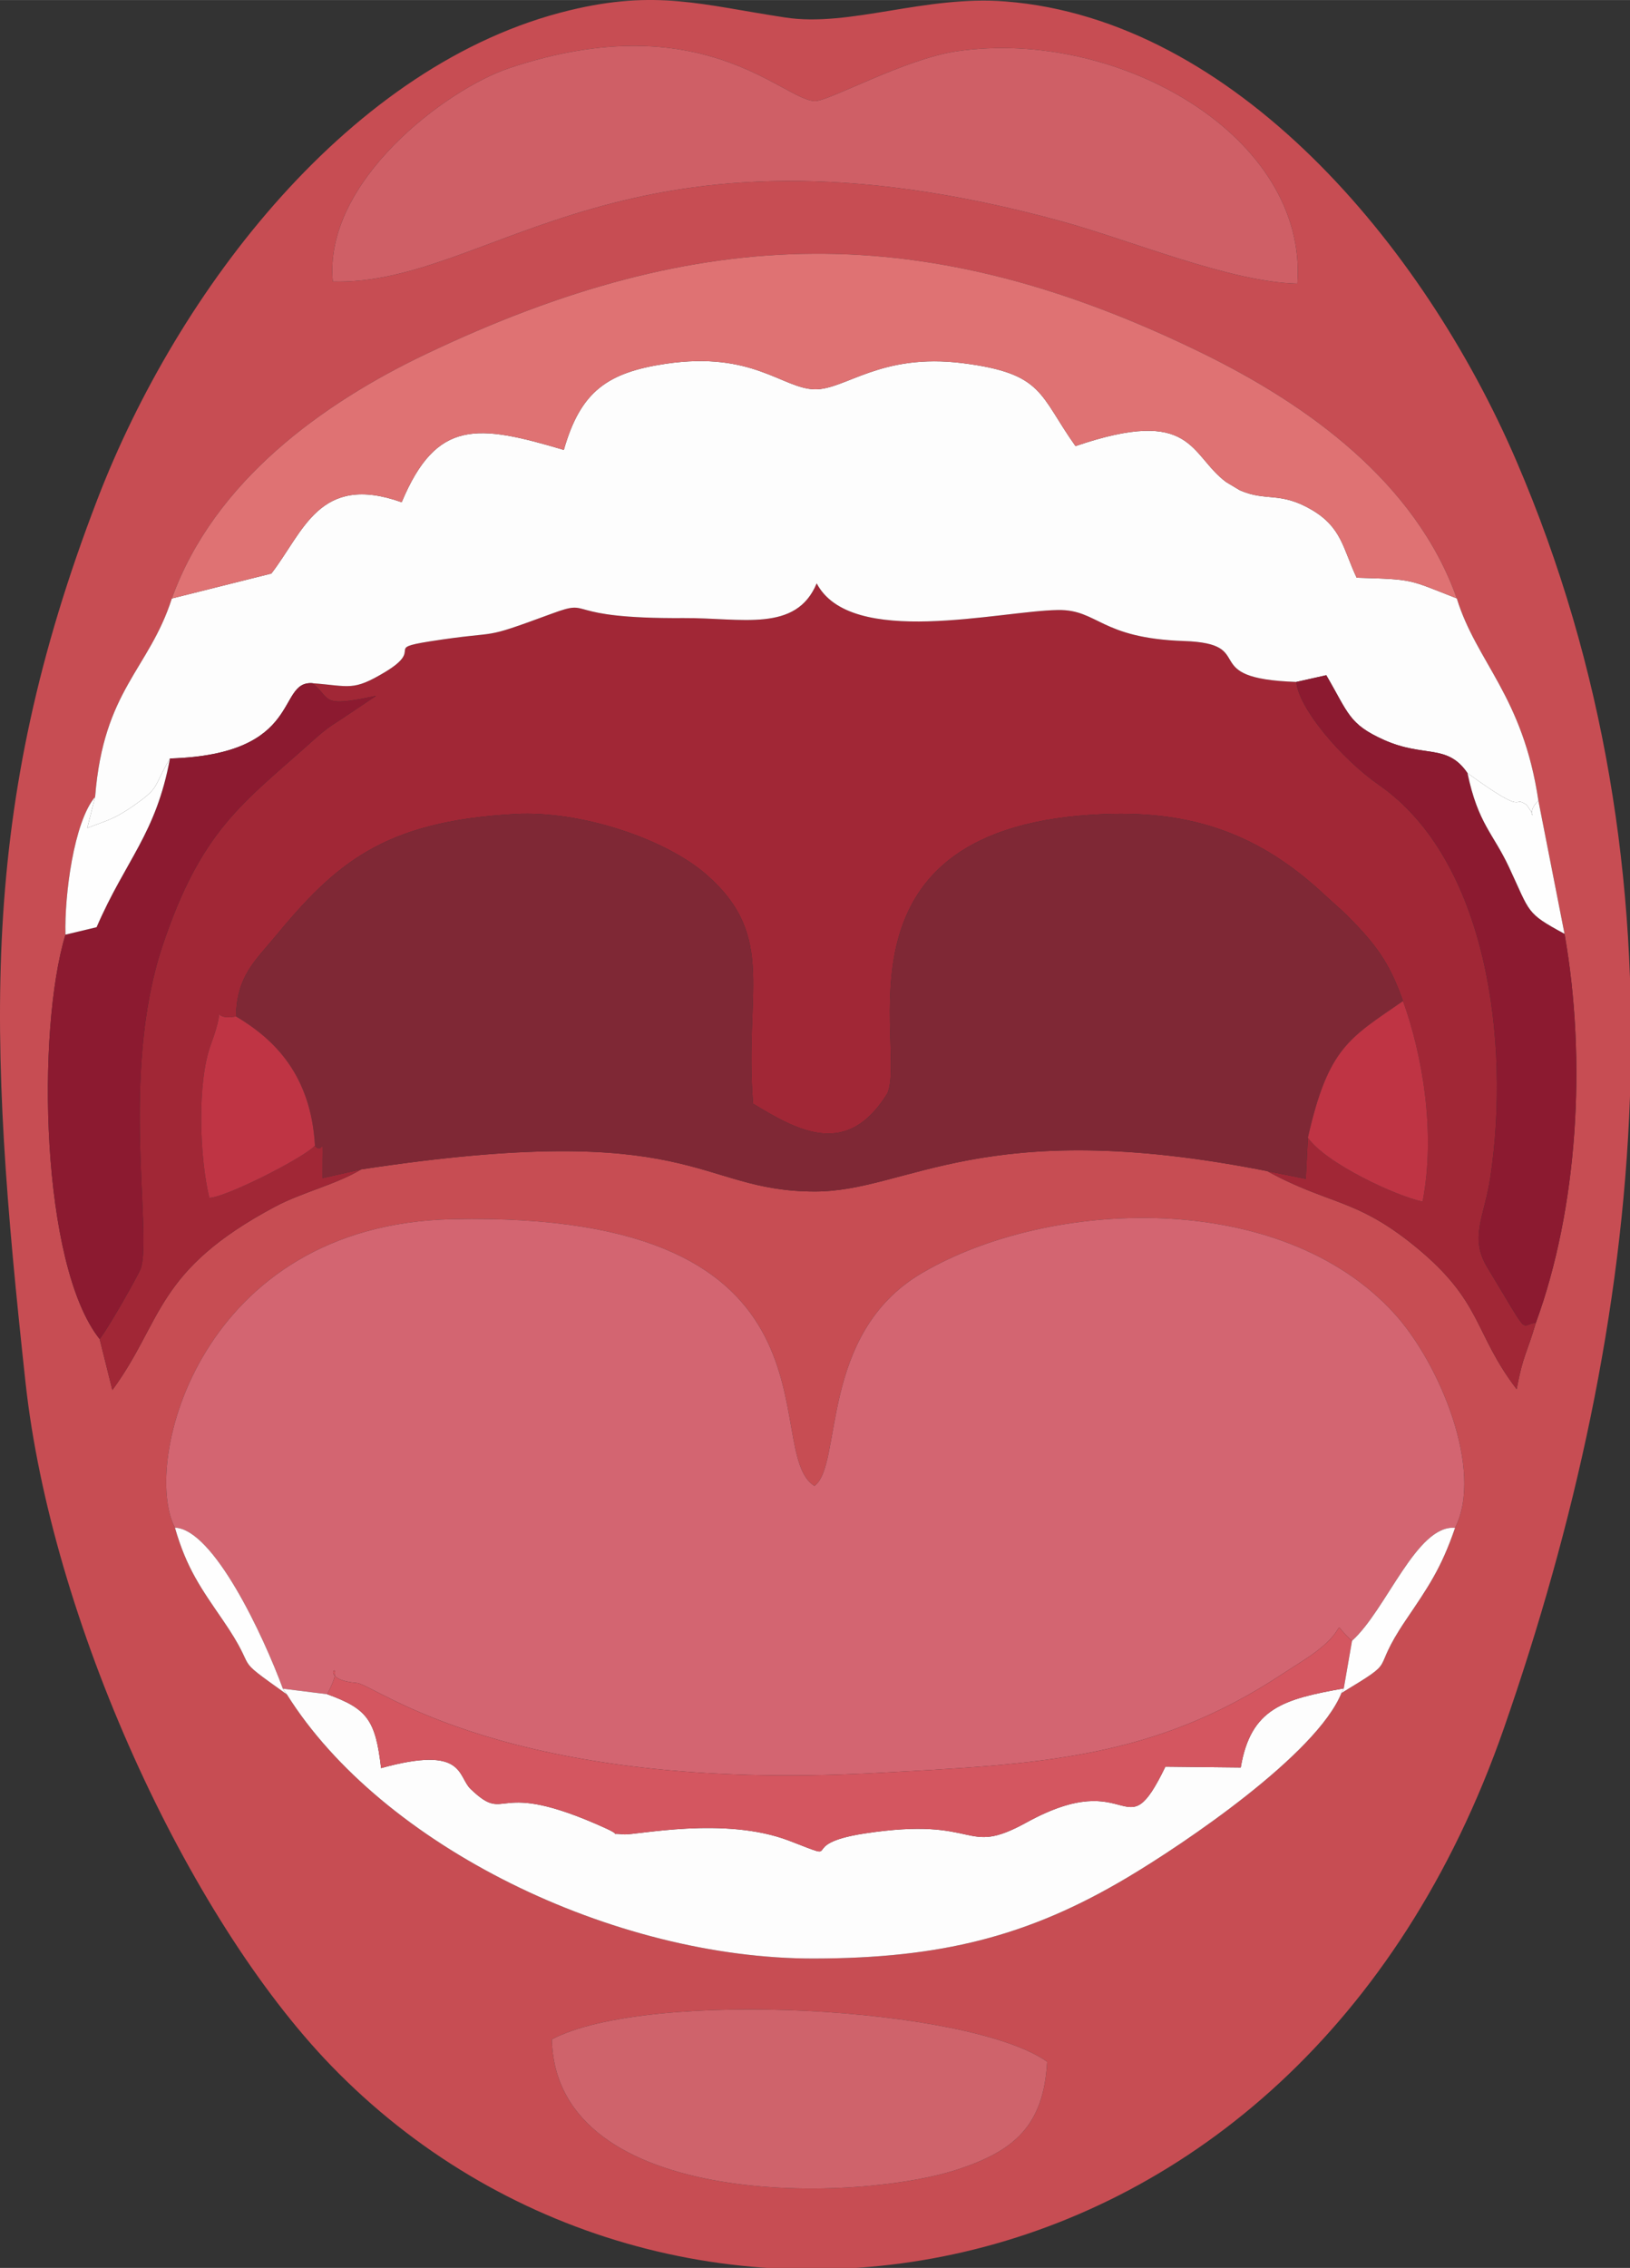 <?xml version="1.0" encoding="UTF-8" standalone="no"?>
<svg
   xmlns:dc="http://purl.org/dc/elements/1.1/"
   xmlns:cc="http://creativecommons.org/ns#"
   xmlns:rdf="http://www.w3.org/1999/02/22-rdf-syntax-ns#"
   xmlns:svg="http://www.w3.org/2000/svg"
   xmlns="http://www.w3.org/2000/svg"
   xmlns:sodipodi="http://sodipodi.sourceforge.net/DTD/sodipodi-0.dtd"
   xmlns:inkscape="http://www.inkscape.org/namespaces/inkscape"
   xml:space="preserve"
   width="87.422mm"
   height="121.618mm"
   version="1.1"
   style="clip-rule:evenodd;fill-rule:evenodd;image-rendering:optimizeQuality;shape-rendering:geometricPrecision;text-rendering:geometricPrecision"
   viewBox="0 0 9076.327 12626.382"
   id="svg45"
   sodipodi:docname="mouth.svg"
   inkscape:version="1.0.2-2 (e86c870879, 2021-01-15)"><rect x="0" y="0" width="9076.327" height="12626.382" fill="#333333" stroke="none"/><sodipodi:namedview
   pagecolor="#ffffff"
   bordercolor="#666666"
   borderopacity="1"
   objecttolerance="10"
   gridtolerance="10"
   guidetolerance="10"
   inkscape:pageopacity="0"
   inkscape:pageshadow="2"
   inkscape:window-width="1920"
   inkscape:window-height="1017"
   id="namedview47"
   showgrid="false"
   inkscape:zoom="0.65989737"
   inkscape:cx="371.96939"
   inkscape:cy="521.08272"
   inkscape:window-x="-8"
   inkscape:window-y="-8"
   inkscape:window-maximized="1"
   inkscape:current-layer="svg45"
   inkscape:document-rotation="0" />
 <defs
   id="defs4">
  <style
   type="text/css"
   id="style2">
   <![CDATA[
    .fil11 {fill:#FEFEFE}
    .fil3 {fill:#7F2835}
    .fil9 {fill:#8C1A30}
    .fil2 {fill:#A12736}
    .fil10 {fill:#BF3444}
    .fil0 {fill:#C74D53}
    .fil5 {fill:#CF5F66}
    .fil7 {fill:#CF636B}
    .fil1 {fill:#D36571}
    .fil8 {fill:#D45660}
    .fil6 {fill:#DF7273}
    .fil4 {fill:#FDFDFD}
   ]]>
  </style>
 </defs>
 <g
   id="Vrstva_x0020_1"
   transform="matrix(0.505,0,0,0.505,-0.023,-0.081)">
  <g
   id="_874907552">
   <path
   class="fil0"
   d="m 6085,22483 c 1060,-558 4604,-361 5461,247 -37,706 -367,976 -952,1176 -1109,381 -4465,472 -4509,-1423 z m 9959,-5639 c -155,452 -299,656 -546,1021 -410,607 -50,402 -707,800 -274,676 -1733,1661 -2363,2035 -1094,651 -2059,889 -3448,892 -2216,5 -4771,-1243 -5816,-2911 -645,-461 -282,-201 -706,-819 -237,-346 -400,-569 -529,-1020 -373,-716 272,-3341 3061,-3401 4475,-95 3377,2561 3990,2941 316,-224 43,-1676 1186,-2347 1401,-823 3953,-934 5209,447 501,551 988,1730 669,2362 z M 1049,8785 c 93,-1183 593,-1399 846,-2187 467,-1297 1671,-2155 2798,-2693 3039,-1449 5522,-1503 8577,-5 1148,564 2338,1416 2793,2697 217,706 729,1075 900,2231 l 288,1467 c 247,1401 145,3029 -316,4288 -100,344 -139,346 -212,732 -476,-622 -371,-961 -1115,-1570 -657,-538 -951,-459 -1635,-834 -3153,-625 -3956,228 -4993,225 -1316,-3 -1284,-808 -4997,-244 -273,165 -655,254 -946,409 -1332,709 -1235,1257 -1798,2024 l -140,-562 C 449,13946 400,11363 722,10304 710,9871 814,9062 1049,8785 Z M 3670,3104 C 3563,2002 4920,984 5615,751 c 2127,-712 3016,353 3369,363 153,5 990,-465 1567,-549 1784,-260 3874,941 3754,2562 -749,-18 -1830,-477 -2614,-691 C 6897,1127 5433,3151 3670,3104 Z M 6279,114 C 3867,697 1960,3200 1074,5505 -245,8933 -136,11403 281,15237 c 283,2610 1776,5888 3372,7538 3687,3810 10625,2897 12930,-3723 1559,-4480 2101,-9404 136,-13973 C 15698,2705 13610,216 11089,16 10198,-55 9370,302 8659,193 7737,53 7236,-118 6279,114 Z"
   id="path7" />
   <path
   class="fil1"
   d="m 1929,16842 c 427,17 976,1194 1190,1775 l 488,61 c 257,-475 -181,-166 329,-124 198,16 1655,1209 5712,993 1816,-97 3067,-151 4492,-1092 100,-66 211,-134 293,-190 508,-348 195,-422 475,-176 378,-338 712,-1282 1136,-1245 319,-632 -168,-1811 -669,-2362 -1256,-1381 -3808,-1270 -5209,-447 -1143,671 -870,2123 -1186,2347 -613,-380 485,-3036 -3990,-2941 -2789,60 -3434,2685 -3061,3401 z"
   id="path9" />
   <path
   class="fil2"
   d="m 3445,7532 c 214,173 78,275 702,139 l -353,237 c -169,110 -198,125 -381,290 -732,656 -1195,951 -1622,2232 -472,1416 -106,3188 -241,3560 -20,54 -326,606 -451,773 l 140,562 c 563,-767 466,-1315 1798,-2024 291,-155 673,-244 946,-409 l -426,96 c -1,-605 21,-225 -84,-358 -124,136 -986,572 -1165,576 -108,-449 -137,-1273 17,-1691 197,-531 -47,-250 278,-309 4,-440 217,-622 418,-865 676,-819 1200,-1287 2661,-1367 712,-39 1665,271 2123,682 763,681 397,1296 499,2512 520,317 1043,592 1480,-113 226,-501 -721,-2962 2395,-3080 973,-37 1710,222 2420,884 194,179 187,160 356,337 251,264 383,466 515,840 214,593 363,1448 216,2211 -288,-58 -1067,-421 -1265,-704 l -23,453 -425,-85 c 684,375 978,296 1635,834 744,609 639,948 1115,1570 73,-386 112,-388 212,-732 -188,19 -48,195 -534,-608 -203,-335 -34,-555 32,-994 225,-1504 -40,-3499 -1225,-4325 -416,-289 -890,-848 -914,-1138 -1119,-37 -397,-422 -1238,-451 -926,-31 -947,-348 -1389,-342 -644,9 -2286,422 -2662,-294 -227,546 -829,379 -1464,383 -1383,9 -979,-225 -1456,-49 -833,307 -511,175 -1346,306 -512,81 -57,74 -490,336 -360,217 -392,156 -804,125 z"
   id="path11" />
   <path
   class="fil3"
   d="m 2603,11206 c 423,251 826,646 870,1424 105,133 83,-247 84,358 l 426,-96 c 3713,-564 3681,241 4997,244 1037,3 1840,-850 4993,-225 l 425,85 23,-453 c 225,-997 458,-1098 1049,-1507 -132,-374 -264,-576 -515,-840 -169,-177 -162,-158 -356,-337 -710,-662 -1447,-921 -2420,-884 -3116,118 -2169,2579 -2395,3080 -437,705 -960,430 -1480,113 -102,-1216 264,-1831 -499,-2512 -458,-411 -1411,-721 -2123,-682 -1461,80 -1985,548 -2661,1367 -201,243 -414,425 -418,865 z"
   id="path13" />
   <path
   class="fil4"
   d="m 1895,6598 c -253,788 -753,1004 -846,2187 l -87,344 c 193,-78 281,-85 517,-251 292,-205 203,-191 395,-516 1484,-44 1168,-859 1571,-830 412,31 444,92 804,-125 433,-262 -22,-255 490,-336 835,-131 513,1 1346,-306 477,-176 73,58 1456,49 635,-4 1237,163 1464,-383 376,716 2018,303 2662,294 442,-6 463,311 1389,342 841,29 119,414 1238,451 l 330,-74 c 246,421 248,538 633,712 450,202 698,37 924,367 689,501 478,235 649,348 156,202 -31,108 133,-43 -171,-1156 -683,-1525 -900,-2231 -541,-211 -465,-209 -1104,-228 -151,-319 -162,-554 -498,-750 -349,-204 -500,-86 -790,-214 l -149,-89 c -407,-299 -357,-844 -1663,-398 -403,-566 -348,-800 -1241,-914 -911,-116 -1297,295 -1635,288 -356,-8 -683,-423 -1640,-282 -647,96 -942,306 -1126,950 -948,-281 -1402,-345 -1788,577 -909,-323 -1080,324 -1437,786 z"
   id="path15" />
   <path
   class="fil5"
   d="m 3670,3104 c 1763,47 3227,-1977 8021,-668 784,214 1865,673 2614,691 C 14425,1506 12335,305 10551,565 9974,649 9137,1119 8984,1114 8631,1104 7742,39 5615,751 4920,984 3563,2002 3670,3104 Z"
   id="path17" />
   <path
   class="fil6"
   d="m 1895,6598 1097,-275 c 357,-462 528,-1109 1437,-786 386,-922 840,-858 1788,-577 184,-644 479,-854 1126,-950 957,-141 1284,274 1640,282 338,7 724,-404 1635,-288 893,114 838,348 1241,914 1306,-446 1256,99 1663,398 l 149,89 c 290,128 441,10 790,214 336,196 347,431 498,750 639,19 563,17 1104,228 C 15608,5316 14418,4464 13270,3900 10215,2402 7732,2456 4693,3905 3566,4443 2362,5301 1895,6598 Z"
   id="path19" />
   <path
   class="fil4"
   d="m 14791,18665 26,-51 c -665,118 -1026,218 -1136,872 l -831,-9 c -462,956 -359,-29 -1531,615 -707,389 -496,-77 -1790,122 -783,121 -178,330 -823,81 -720,-278 -1697,-59 -1831,-72 -199,-20 13,29 -192,-65 -1270,-579 -1067,-26 -1494,-435 -146,-140 -62,-486 -987,-230 -62,-533 -153,-655 -595,-815 l -488,-61 45,64 c 1045,1668 3600,2916 5816,2911 1389,-3 2354,-241 3448,-892 630,-374 2089,-1359 2363,-2035 z"
   id="path21" />
   <path
   class="fil7"
   d="m 6085,22483 c 44,1895 3400,1804 4509,1423 585,-200 915,-470 952,-1176 -857,-608 -4401,-805 -5461,-247 z"
   id="path23" />
   <path
   class="fil8"
   d="m 3607,18678 c 442,160 533,282 595,815 925,-256 841,90 987,230 427,409 224,-144 1494,435 205,94 -7,45 192,65 134,13 1111,-206 1831,72 645,249 40,40 823,-81 1294,-199 1083,267 1790,-122 1172,-644 1069,341 1531,-615 l 831,9 c 110,-654 471,-754 1136,-872 l 91,-525 c -280,-246 33,-172 -475,176 -82,56 -193,124 -293,190 -1425,941 -2676,995 -4492,1092 -4057,216 -5514,-977 -5712,-993 -510,-42 -72,-351 -329,124 z"
   id="path25" />
   <path
   class="fil9"
   d="m 1874,8362 c -155,834 -487,1116 -809,1860 l -343,82 c -322,1059 -273,3642 377,4459 125,-167 431,-719 451,-773 135,-372 -231,-2144 241,-3560 427,-1281 890,-1576 1622,-2232 183,-165 212,-180 381,-290 l 353,-237 c -624,136 -488,34 -702,-139 -403,-29 -87,786 -1571,830 z"
   id="path27" />
   <path
   class="fil9"
   d="m 16935,14583 c 461,-1259 563,-2887 316,-4288 -430,-233 -374,-227 -612,-735 -177,-378 -340,-477 -458,-1037 -226,-330 -474,-165 -924,-367 -385,-174 -387,-291 -633,-712 l -330,74 c 24,290 498,849 914,1138 1185,826 1450,2821 1225,4325 -66,439 -235,659 -32,994 486,803 346,627 534,608 z"
   id="path29" />
   <path
   class="fil10"
   d="m 14421,12543 c 198,283 977,646 1265,704 147,-763 -2,-1618 -216,-2211 -591,409 -824,510 -1049,1507 z"
   id="path31" />
   <path
   class="fil10"
   d="m 3473,12630 c -44,-778 -447,-1173 -870,-1424 -325,59 -81,-222 -278,309 -154,418 -125,1242 -17,1691 179,-4 1041,-440 1165,-576 z"
   id="path33" />
   <path
   class="fil11"
   d="M 1049,8785 C 814,9062 710,9871 722,10304 l 343,-82 c 322,-744 654,-1026 809,-1860 -192,325 -103,311 -395,516 -236,166 -324,173 -517,251 z"
   id="path35" />
   <path
   class="fil11"
   d="m 17251,10295 -288,-1467 c -164,151 23,245 -133,43 -171,-113 40,153 -649,-348 118,560 281,659 458,1037 238,508 182,502 612,735 z"
   id="path37" />
   <path
   class="fil11"
   d="m 14908,18089 -91,525 -26,51 c 657,-398 297,-193 707,-800 247,-365 391,-569 546,-1021 -424,-37 -758,907 -1136,1245 z"
   id="path39" />
   <path
   class="fil11"
   d="m 3164,18681 -45,-64 c -214,-581 -763,-1758 -1190,-1775 129,451 292,674 529,1020 424,618 61,358 706,819 z"
   id="path41" />
  </g>
 </g>
</svg>
